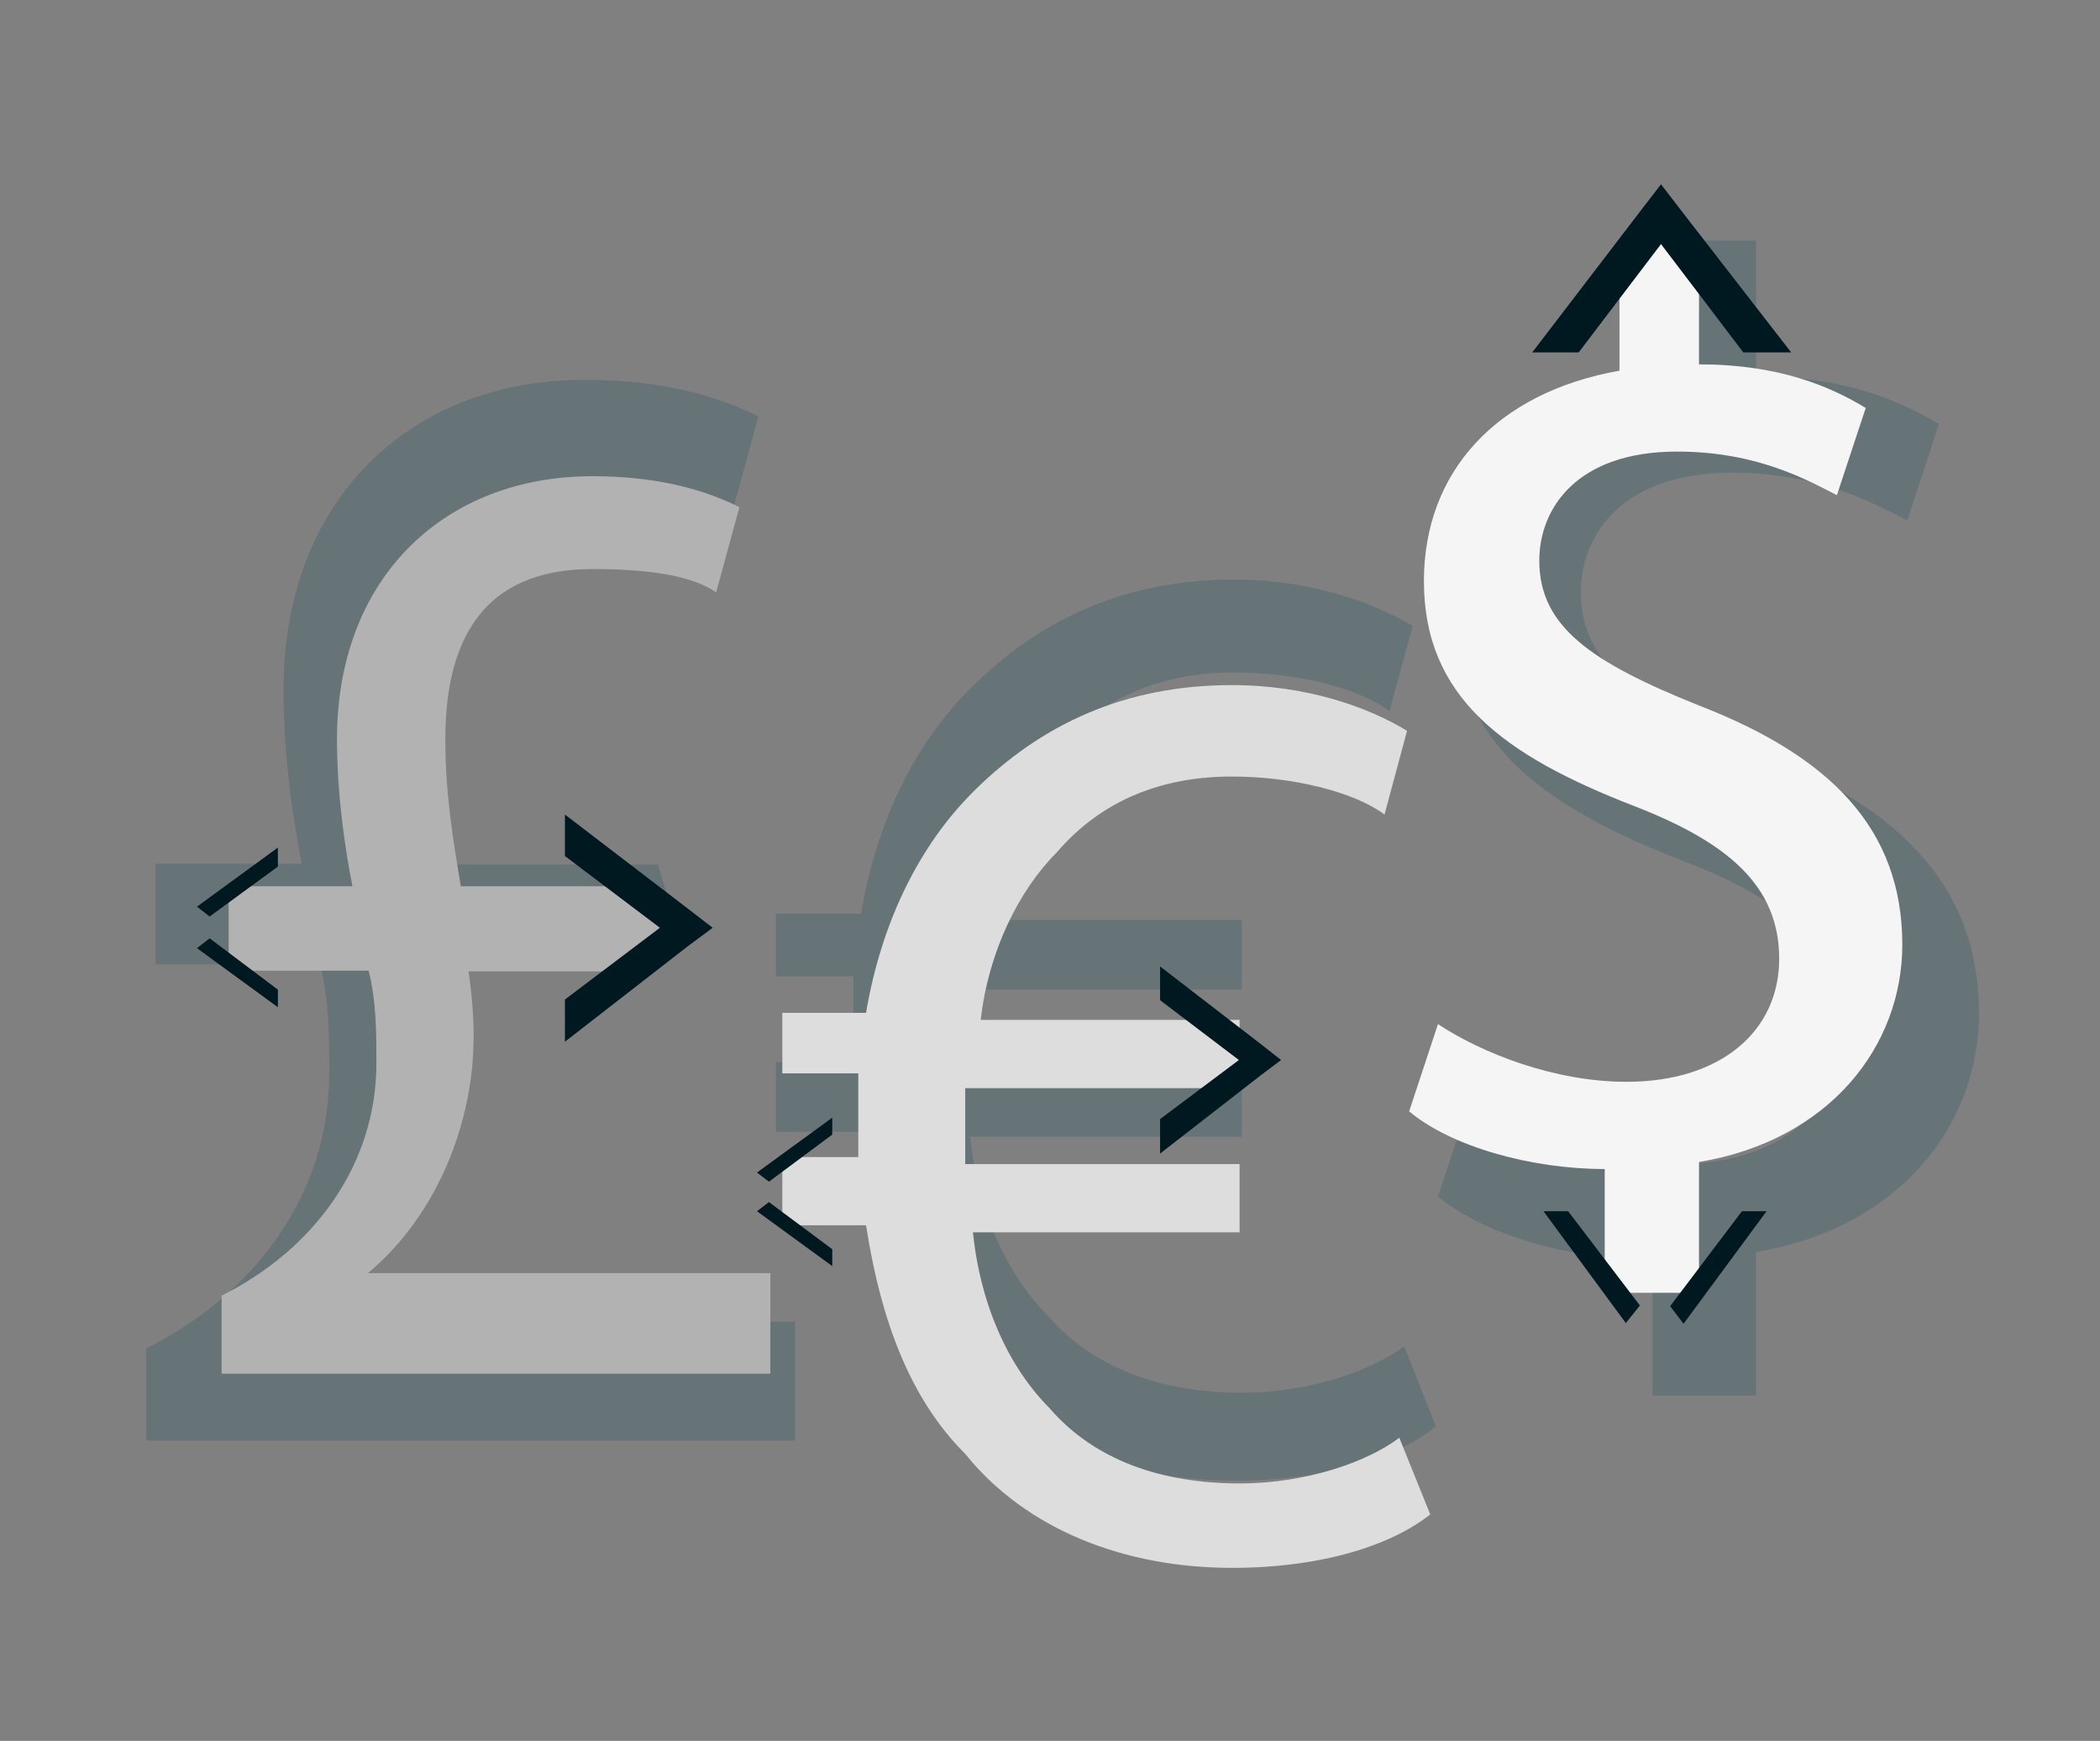 <?xml version="1.0" encoding="utf-8"?>
<!-- Generator: Adobe Illustrator 21.0.0, SVG Export Plug-In . SVG Version: 6.00 Build 0)  -->
<svg version="1.1" id="Ayırma_Modu" xmlns="http://www.w3.org/2000/svg" xmlns:xlink="http://www.w3.org/1999/xlink" x="0px"
	 y="0px" viewBox="0 0 298.5 247.5" style="enable-background:new 0 0 298.5 247.5;" xml:space="preserve">
<rect x="0" y="0" width="298.5" height="247.5" fill="#808080" stroke="none"/>
<style type="text/css">
	.st0{opacity:0.2;fill:#024458;}
	.st1{fill:#F5F5F5;}
	.st2{fill:#DDDDDD;}
	.st3{fill:#B2B2B2;}
	.st4{fill:#00181F;}
</style>
<path class="st0" d="M20.8,203.4v-11.7c15.6-7.8,26-22.1,26-39c0-5.2,0-10.4-1.3-15.6H22.1v-14.3h20.8c-1.3-6.5-2.6-15.6-2.6-24.7
	C40.3,70.9,58.4,54,83.1,54c11.7,0,19.5,2.6,24.7,5.2l-3.9,14.3c-3.9-2.6-10.4-3.9-20.8-3.9c-18.2,0-24.7,11.7-24.7,28.6
	c0,9.1,1.3,16.9,2.6,24.7h32.5l2.2,7.1l-2.2,7.2H62.3c1.3,9.1,1.3,16.9-1.3,26c-2.6,9.1-7.8,18.2-15.6,24.7l0,0H113v16.9H20.8V203.4
	z"/>
<path class="st0" d="M204.1,202.8c-5.5,4.4-15.5,7.7-28.7,7.7c-15.5,0-29.7-5.5-38.6-16.5c-7.7-7.7-12.1-18.7-14.4-33.1h-12.1v-9.9
	h11c0-1.1,0-2.2,0-3.3c0-3.3,0-5.5,0-8.9h-11v-8.9h12.1c2.2-13.2,7.7-24.2,15.5-32c9.9-9.9,22.1-15.5,37.5-15.5
	c11,0,19.9,3.3,25.4,6.6l-3.3,12.1c-4.4-3.3-13.2-5.5-22.1-5.5c-9.9,0-18.7,3.3-25.4,11c-5.5,5.5-9.9,14.4-11,24.2h37.5v9.9h-39.7
	c0,2.2,0,5.5,0,7.7c0,1.1,0,2.2,0,3.3h39.7v9.9h-38.6c1.1,11,5.5,19.9,11,25.4c6.6,7.7,16.5,11,27.6,11c9.9,0,18.7-3.3,23.1-6.6
	L204.1,202.8z"/>
<path class="st0" d="M234.9,199.5v-20.4c-11.3,0-23.8-3.4-30.5-9l4.5-13.6c6.8,4.5,18.1,9,29.4,9c14.7,0,23.8-7.9,23.8-19.2
	c0-11.3-7.9-18.1-22.6-23.8c-20.4-7.9-32.8-17-32.8-35.1c0-17,11.3-29.4,30.5-32.8V34.2h12.4v19.3c12.4,0,20.4,3.4,26,6.8L271.1,74
	c-4.5-2.3-12.4-6.8-24.9-6.8c-15.8,0-21.5,9-21.5,17c0,10.2,7.9,15.8,24.9,22.6c20.4,7.9,31.7,19.2,31.7,37.3
	c0,15.8-11.3,30.5-31.7,33.9v20.4h-14.7L234.9,199.5L234.9,199.5z"/>
<path class="st1" d="M228.1,184.8v-18.6c-10.3,0-21.7-3.1-27.8-8.2l4.1-12.4c6.2,4.1,16.5,8.2,26.8,8.2c13.4,0,21.7-7.2,21.7-17.5
	s-7.2-16.5-20.6-21.7c-18.6-7.2-29.9-15.5-29.9-32c0-15.5,10.3-26.8,27.8-29.9V34.2h11.3v17.6c11.3,0,18.6,3.1,23.7,6.2l-4.1,12.4
	c-4.1-2.1-11.3-6.2-22.7-6.2c-14.4,0-19.6,8.2-19.6,15.5c0,9.3,7.2,14.4,22.7,20.6c18.6,7.2,28.9,17.5,28.9,34
	c0,14.4-10.3,27.8-28.9,30.9v18.6h-13.4L228.1,184.8L228.1,184.8z"/>
<path class="st2" d="M203.3,215.3c-5.4,4.3-15.2,7.6-28.2,7.6c-15.2,0-29.2-5.4-37.9-16.2c-7.6-7.6-11.9-18.4-14.1-32.5h-11.9v-9.7
	H122c0-1.1,0-2.2,0-3.2c0-3.2,0-5.4,0-8.7h-10.8V144h11.9c2.2-13,7.6-23.8,15.2-31.4c9.7-9.7,21.7-15.2,36.8-15.2
	c10.8,0,19.5,3.2,24.9,6.5l-3.2,11.9c-4.3-3.2-13-5.4-21.7-5.4c-9.7,0-18.4,3.2-24.9,10.8c-5.4,5.4-9.7,14.1-10.8,23.8h36.8v9.7h-39
	c0,2.2,0,5.4,0,7.6c0,1.1,0,2.2,0,3.2h39v9.7h-37.9c1.1,10.8,5.4,19.5,10.8,24.9c6.5,7.6,16.2,10.8,27.1,10.8
	c9.7,0,18.4-3.2,22.7-6.5L203.3,215.3z"/>
<path class="st3" d="M31.5,194.1v-9.9c13.2-6.6,22-18.7,22-33c0-4.4,0-8.8-1.1-13.2H32.5V126h17.6c-1.1-5.5-2.2-13.2-2.2-20.9
	c0-23.1,15.4-37.4,36.3-37.4c9.9,0,16.5,2.2,20.9,4.4l-3.3,12.1c-3.3-2.2-8.8-3.3-17.6-3.3c-15.4,0-20.9,9.9-20.9,24.2
	c0,7.7,1.1,14.3,2.2,20.9H93l1.9,6l-1.9,6.1H66.6c1.1,7.7,1.1,14.3-1.1,22s-6.6,15.4-13.2,20.9l0,0h57.2v14.3H31.5V194.1z"/>
<g>
	<polygon class="st4" points="233.1,185.6 222.9,172.2 219.4,172.2 231.1,188.1 	"/>
	<polygon class="st4" points="237.4,185.7 247.6,172.2 251.1,172.2 239.3,188.2 	"/>
</g>
<g>
	<polygon class="st4" points="109.3,168 118.3,161.3 118.3,158.9 107.6,166.7 	"/>
	<polygon class="st4" points="109.3,170.9 118.3,177.6 118.3,180 107.6,172.2 	"/>
</g>
<g>
	<polygon class="st4" points="29.8,130.3 39.5,123.2 39.5,120.5 28,128.9 	"/>
	<polygon class="st4" points="29.8,133.4 39.5,140.7 39.5,143.2 28,134.8 	"/>
</g>
<polygon class="st4" points="239.1,30.1 236.1,26.2 233.1,30.1 217.8,50.1 224.4,50.1 236.1,34.7 247.8,50.1 254.6,50.1 "/>
<polygon class="st4" points="164.9,137.4 164.9,142.2 176.1,150.7 164.9,159.1 164.9,164 179.3,152.8 182.1,150.7 179.3,148.5 "/>
<polygon class="st4" points="80.3,115.8 80.3,121.7 93.8,131.9 80.3,142.1 80.3,148.1 97.8,134.5 101.3,131.9 97.8,129.2 "/>
</svg>
